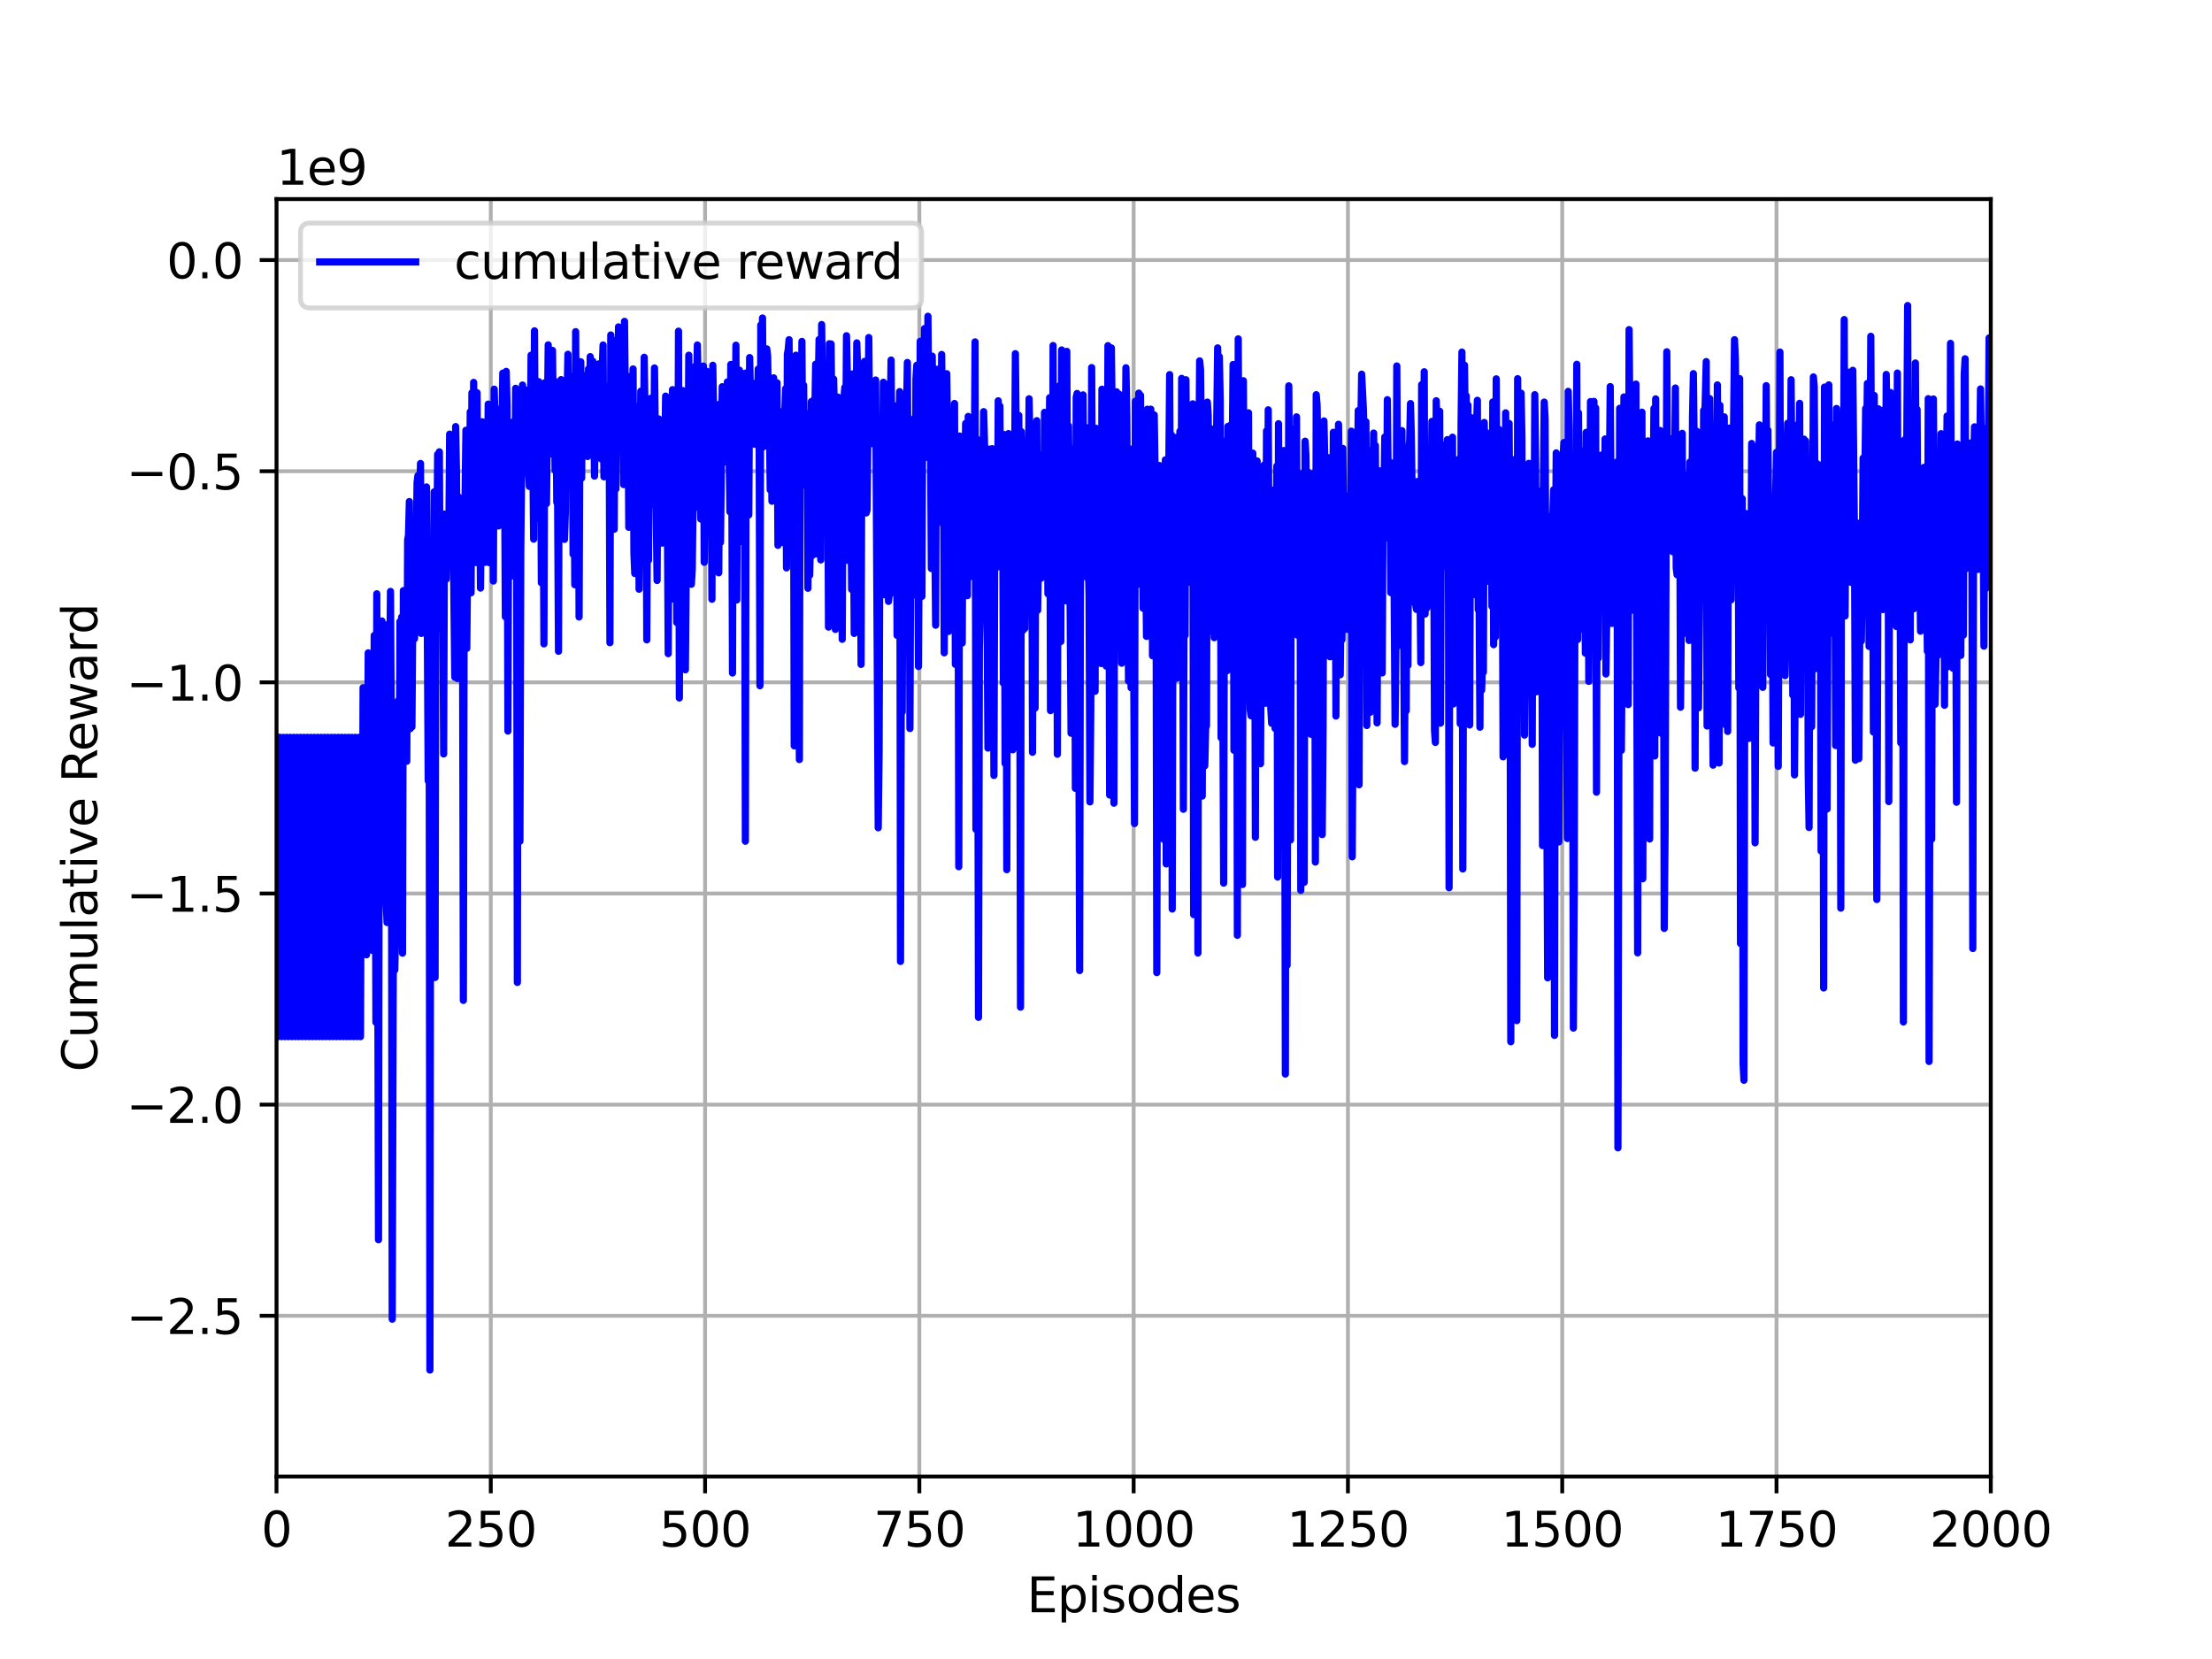 <?xml version="1.0" encoding="utf-8" standalone="no"?>
<!DOCTYPE svg PUBLIC "-//W3C//DTD SVG 1.1//EN"
  "http://www.w3.org/Graphics/SVG/1.1/DTD/svg11.dtd">
<svg height="345.6pt" version="1.1" viewBox="0 0 460.8 345.6" width="460.8pt" xmlns="http://www.w3.org/2000/svg" xmlns:xlink="http://www.w3.org/1999/xlink">
 <defs>
  <style type="text/css">*{stroke-linecap:butt;stroke-linejoin:round;}</style>
 </defs>
 <g id="figure_1">
  <g id="patch_1">
   <path d="M 0 345.6 
L 460.8 345.6 
L 460.8 0 
L 0 0 
z
" style="fill:#ffffff;"/>
  </g>
  <g id="axes_1">
   <g id="patch_2">
    <path d="M 57.6 307.584 
L 414.72 307.584 
L 414.72 41.472 
L 57.6 41.472 
z
" style="fill:#ffffff;"/>
   </g>
   <g id="matplotlib.axis_1">
    <g id="xtick_1">
     <g id="line2d_1">
      <path clip-path="url(#pb41cf0268f)" d="M 57.6 307.584 
L 57.6 41.472 
" style="fill:none;stroke:#b0b0b0;stroke-linecap:square;stroke-width:0.8;"/>
     </g>
     <g id="line2d_2">
      <defs>
       <path d="M 0 0 
L 0 3.5 
" id="m4b831cff1b" style="stroke:#000000;stroke-width:0.8;"/>
      </defs>
      <g>
       <use style="stroke:#000000;stroke-width:0.8;" x="57.6" xlink:href="#m4b831cff1b" y="307.584"/>
      </g>
     </g>
     <g id="text_1">
      <!-- 0 -->
      <g transform="translate(54.419 322.182)scale(0.1 -0.1)">
       <defs>
        <path d="M 2034 4250 
Q 1547 4250 1301 3770 
Q 1056 3291 1056 2328 
Q 1056 1369 1301 889 
Q 1547 409 2034 409 
Q 2525 409 2770 889 
Q 3016 1369 3016 2328 
Q 3016 3291 2770 3770 
Q 2525 4250 2034 4250 
z
M 2034 4750 
Q 2819 4750 3233 4129 
Q 3647 3509 3647 2328 
Q 3647 1150 3233 529 
Q 2819 -91 2034 -91 
Q 1250 -91 836 529 
Q 422 1150 422 2328 
Q 422 3509 836 4129 
Q 1250 4750 2034 4750 
z
" id="DejaVuSans-30" transform="scale(0.016)"/>
       </defs>
       <use xlink:href="#DejaVuSans-30"/>
      </g>
     </g>
    </g>
    <g id="xtick_2">
     <g id="line2d_3">
      <path clip-path="url(#pb41cf0268f)" d="M 102.24 307.584 
L 102.24 41.472 
" style="fill:none;stroke:#b0b0b0;stroke-linecap:square;stroke-width:0.8;"/>
     </g>
     <g id="line2d_4">
      <g>
       <use style="stroke:#000000;stroke-width:0.8;" x="102.24" xlink:href="#m4b831cff1b" y="307.584"/>
      </g>
     </g>
     <g id="text_2">
      <!-- 250 -->
      <g transform="translate(92.696 322.182)scale(0.1 -0.1)">
       <defs>
        <path d="M 1228 531 
L 3431 531 
L 3431 0 
L 469 0 
L 469 531 
Q 828 903 1448 1529 
Q 2069 2156 2228 2338 
Q 2531 2678 2651 2914 
Q 2772 3150 2772 3378 
Q 2772 3750 2511 3984 
Q 2250 4219 1831 4219 
Q 1534 4219 1204 4116 
Q 875 4013 500 3803 
L 500 4441 
Q 881 4594 1212 4672 
Q 1544 4750 1819 4750 
Q 2544 4750 2975 4387 
Q 3406 4025 3406 3419 
Q 3406 3131 3298 2873 
Q 3191 2616 2906 2266 
Q 2828 2175 2409 1742 
Q 1991 1309 1228 531 
z
" id="DejaVuSans-32" transform="scale(0.016)"/>
        <path d="M 691 4666 
L 3169 4666 
L 3169 4134 
L 1269 4134 
L 1269 2991 
Q 1406 3038 1543 3061 
Q 1681 3084 1819 3084 
Q 2600 3084 3056 2656 
Q 3513 2228 3513 1497 
Q 3513 744 3044 326 
Q 2575 -91 1722 -91 
Q 1428 -91 1123 -41 
Q 819 9 494 109 
L 494 744 
Q 775 591 1075 516 
Q 1375 441 1709 441 
Q 2250 441 2565 725 
Q 2881 1009 2881 1497 
Q 2881 1984 2565 2268 
Q 2250 2553 1709 2553 
Q 1456 2553 1204 2497 
Q 953 2441 691 2322 
L 691 4666 
z
" id="DejaVuSans-35" transform="scale(0.016)"/>
       </defs>
       <use xlink:href="#DejaVuSans-32"/>
       <use x="63.623" xlink:href="#DejaVuSans-35"/>
       <use x="127.246" xlink:href="#DejaVuSans-30"/>
      </g>
     </g>
    </g>
    <g id="xtick_3">
     <g id="line2d_5">
      <path clip-path="url(#pb41cf0268f)" d="M 146.88 307.584 
L 146.88 41.472 
" style="fill:none;stroke:#b0b0b0;stroke-linecap:square;stroke-width:0.8;"/>
     </g>
     <g id="line2d_6">
      <g>
       <use style="stroke:#000000;stroke-width:0.8;" x="146.88" xlink:href="#m4b831cff1b" y="307.584"/>
      </g>
     </g>
     <g id="text_3">
      <!-- 500 -->
      <g transform="translate(137.336 322.182)scale(0.1 -0.1)">
       <use xlink:href="#DejaVuSans-35"/>
       <use x="63.623" xlink:href="#DejaVuSans-30"/>
       <use x="127.246" xlink:href="#DejaVuSans-30"/>
      </g>
     </g>
    </g>
    <g id="xtick_4">
     <g id="line2d_7">
      <path clip-path="url(#pb41cf0268f)" d="M 191.52 307.584 
L 191.52 41.472 
" style="fill:none;stroke:#b0b0b0;stroke-linecap:square;stroke-width:0.8;"/>
     </g>
     <g id="line2d_8">
      <g>
       <use style="stroke:#000000;stroke-width:0.8;" x="191.52" xlink:href="#m4b831cff1b" y="307.584"/>
      </g>
     </g>
     <g id="text_4">
      <!-- 750 -->
      <g transform="translate(181.976 322.182)scale(0.1 -0.1)">
       <defs>
        <path d="M 525 4666 
L 3525 4666 
L 3525 4397 
L 1831 0 
L 1172 0 
L 2766 4134 
L 525 4134 
L 525 4666 
z
" id="DejaVuSans-37" transform="scale(0.016)"/>
       </defs>
       <use xlink:href="#DejaVuSans-37"/>
       <use x="63.623" xlink:href="#DejaVuSans-35"/>
       <use x="127.246" xlink:href="#DejaVuSans-30"/>
      </g>
     </g>
    </g>
    <g id="xtick_5">
     <g id="line2d_9">
      <path clip-path="url(#pb41cf0268f)" d="M 236.16 307.584 
L 236.16 41.472 
" style="fill:none;stroke:#b0b0b0;stroke-linecap:square;stroke-width:0.8;"/>
     </g>
     <g id="line2d_10">
      <g>
       <use style="stroke:#000000;stroke-width:0.8;" x="236.16" xlink:href="#m4b831cff1b" y="307.584"/>
      </g>
     </g>
     <g id="text_5">
      <!-- 1000 -->
      <g transform="translate(223.435 322.182)scale(0.1 -0.1)">
       <defs>
        <path d="M 794 531 
L 1825 531 
L 1825 4091 
L 703 3866 
L 703 4441 
L 1819 4666 
L 2450 4666 
L 2450 531 
L 3481 531 
L 3481 0 
L 794 0 
L 794 531 
z
" id="DejaVuSans-31" transform="scale(0.016)"/>
       </defs>
       <use xlink:href="#DejaVuSans-31"/>
       <use x="63.623" xlink:href="#DejaVuSans-30"/>
       <use x="127.246" xlink:href="#DejaVuSans-30"/>
       <use x="190.869" xlink:href="#DejaVuSans-30"/>
      </g>
     </g>
    </g>
    <g id="xtick_6">
     <g id="line2d_11">
      <path clip-path="url(#pb41cf0268f)" d="M 280.8 307.584 
L 280.8 41.472 
" style="fill:none;stroke:#b0b0b0;stroke-linecap:square;stroke-width:0.8;"/>
     </g>
     <g id="line2d_12">
      <g>
       <use style="stroke:#000000;stroke-width:0.8;" x="280.8" xlink:href="#m4b831cff1b" y="307.584"/>
      </g>
     </g>
     <g id="text_6">
      <!-- 1250 -->
      <g transform="translate(268.075 322.182)scale(0.1 -0.1)">
       <use xlink:href="#DejaVuSans-31"/>
       <use x="63.623" xlink:href="#DejaVuSans-32"/>
       <use x="127.246" xlink:href="#DejaVuSans-35"/>
       <use x="190.869" xlink:href="#DejaVuSans-30"/>
      </g>
     </g>
    </g>
    <g id="xtick_7">
     <g id="line2d_13">
      <path clip-path="url(#pb41cf0268f)" d="M 325.44 307.584 
L 325.44 41.472 
" style="fill:none;stroke:#b0b0b0;stroke-linecap:square;stroke-width:0.8;"/>
     </g>
     <g id="line2d_14">
      <g>
       <use style="stroke:#000000;stroke-width:0.8;" x="325.44" xlink:href="#m4b831cff1b" y="307.584"/>
      </g>
     </g>
     <g id="text_7">
      <!-- 1500 -->
      <g transform="translate(312.715 322.182)scale(0.1 -0.1)">
       <use xlink:href="#DejaVuSans-31"/>
       <use x="63.623" xlink:href="#DejaVuSans-35"/>
       <use x="127.246" xlink:href="#DejaVuSans-30"/>
       <use x="190.869" xlink:href="#DejaVuSans-30"/>
      </g>
     </g>
    </g>
    <g id="xtick_8">
     <g id="line2d_15">
      <path clip-path="url(#pb41cf0268f)" d="M 370.08 307.584 
L 370.08 41.472 
" style="fill:none;stroke:#b0b0b0;stroke-linecap:square;stroke-width:0.8;"/>
     </g>
     <g id="line2d_16">
      <g>
       <use style="stroke:#000000;stroke-width:0.8;" x="370.08" xlink:href="#m4b831cff1b" y="307.584"/>
      </g>
     </g>
     <g id="text_8">
      <!-- 1750 -->
      <g transform="translate(357.355 322.182)scale(0.1 -0.1)">
       <use xlink:href="#DejaVuSans-31"/>
       <use x="63.623" xlink:href="#DejaVuSans-37"/>
       <use x="127.246" xlink:href="#DejaVuSans-35"/>
       <use x="190.869" xlink:href="#DejaVuSans-30"/>
      </g>
     </g>
    </g>
    <g id="xtick_9">
     <g id="line2d_17">
      <path clip-path="url(#pb41cf0268f)" d="M 414.72 307.584 
L 414.72 41.472 
" style="fill:none;stroke:#b0b0b0;stroke-linecap:square;stroke-width:0.8;"/>
     </g>
     <g id="line2d_18">
      <g>
       <use style="stroke:#000000;stroke-width:0.8;" x="414.72" xlink:href="#m4b831cff1b" y="307.584"/>
      </g>
     </g>
     <g id="text_9">
      <!-- 2000 -->
      <g transform="translate(401.995 322.182)scale(0.1 -0.1)">
       <use xlink:href="#DejaVuSans-32"/>
       <use x="63.623" xlink:href="#DejaVuSans-30"/>
       <use x="127.246" xlink:href="#DejaVuSans-30"/>
       <use x="190.869" xlink:href="#DejaVuSans-30"/>
      </g>
     </g>
    </g>
    <g id="text_10">
     <!-- Episodes -->
     <g transform="translate(213.918 335.861)scale(0.1 -0.1)">
      <defs>
       <path d="M 628 4666 
L 3578 4666 
L 3578 4134 
L 1259 4134 
L 1259 2753 
L 3481 2753 
L 3481 2222 
L 1259 2222 
L 1259 531 
L 3634 531 
L 3634 0 
L 628 0 
L 628 4666 
z
" id="DejaVuSans-45" transform="scale(0.016)"/>
       <path d="M 1159 525 
L 1159 -1331 
L 581 -1331 
L 581 3500 
L 1159 3500 
L 1159 2969 
Q 1341 3281 1617 3432 
Q 1894 3584 2278 3584 
Q 2916 3584 3314 3078 
Q 3713 2572 3713 1747 
Q 3713 922 3314 415 
Q 2916 -91 2278 -91 
Q 1894 -91 1617 61 
Q 1341 213 1159 525 
z
M 3116 1747 
Q 3116 2381 2855 2742 
Q 2594 3103 2138 3103 
Q 1681 3103 1420 2742 
Q 1159 2381 1159 1747 
Q 1159 1113 1420 752 
Q 1681 391 2138 391 
Q 2594 391 2855 752 
Q 3116 1113 3116 1747 
z
" id="DejaVuSans-70" transform="scale(0.016)"/>
       <path d="M 603 3500 
L 1178 3500 
L 1178 0 
L 603 0 
L 603 3500 
z
M 603 4863 
L 1178 4863 
L 1178 4134 
L 603 4134 
L 603 4863 
z
" id="DejaVuSans-69" transform="scale(0.016)"/>
       <path d="M 2834 3397 
L 2834 2853 
Q 2591 2978 2328 3040 
Q 2066 3103 1784 3103 
Q 1356 3103 1142 2972 
Q 928 2841 928 2578 
Q 928 2378 1081 2264 
Q 1234 2150 1697 2047 
L 1894 2003 
Q 2506 1872 2764 1633 
Q 3022 1394 3022 966 
Q 3022 478 2636 193 
Q 2250 -91 1575 -91 
Q 1294 -91 989 -36 
Q 684 19 347 128 
L 347 722 
Q 666 556 975 473 
Q 1284 391 1588 391 
Q 1994 391 2212 530 
Q 2431 669 2431 922 
Q 2431 1156 2273 1281 
Q 2116 1406 1581 1522 
L 1381 1569 
Q 847 1681 609 1914 
Q 372 2147 372 2553 
Q 372 3047 722 3315 
Q 1072 3584 1716 3584 
Q 2034 3584 2315 3537 
Q 2597 3491 2834 3397 
z
" id="DejaVuSans-73" transform="scale(0.016)"/>
       <path d="M 1959 3097 
Q 1497 3097 1228 2736 
Q 959 2375 959 1747 
Q 959 1119 1226 758 
Q 1494 397 1959 397 
Q 2419 397 2687 759 
Q 2956 1122 2956 1747 
Q 2956 2369 2687 2733 
Q 2419 3097 1959 3097 
z
M 1959 3584 
Q 2709 3584 3137 3096 
Q 3566 2609 3566 1747 
Q 3566 888 3137 398 
Q 2709 -91 1959 -91 
Q 1206 -91 779 398 
Q 353 888 353 1747 
Q 353 2609 779 3096 
Q 1206 3584 1959 3584 
z
" id="DejaVuSans-6f" transform="scale(0.016)"/>
       <path d="M 2906 2969 
L 2906 4863 
L 3481 4863 
L 3481 0 
L 2906 0 
L 2906 525 
Q 2725 213 2448 61 
Q 2172 -91 1784 -91 
Q 1150 -91 751 415 
Q 353 922 353 1747 
Q 353 2572 751 3078 
Q 1150 3584 1784 3584 
Q 2172 3584 2448 3432 
Q 2725 3281 2906 2969 
z
M 947 1747 
Q 947 1113 1208 752 
Q 1469 391 1925 391 
Q 2381 391 2643 752 
Q 2906 1113 2906 1747 
Q 2906 2381 2643 2742 
Q 2381 3103 1925 3103 
Q 1469 3103 1208 2742 
Q 947 2381 947 1747 
z
" id="DejaVuSans-64" transform="scale(0.016)"/>
       <path d="M 3597 1894 
L 3597 1613 
L 953 1613 
Q 991 1019 1311 708 
Q 1631 397 2203 397 
Q 2534 397 2845 478 
Q 3156 559 3463 722 
L 3463 178 
Q 3153 47 2828 -22 
Q 2503 -91 2169 -91 
Q 1331 -91 842 396 
Q 353 884 353 1716 
Q 353 2575 817 3079 
Q 1281 3584 2069 3584 
Q 2775 3584 3186 3129 
Q 3597 2675 3597 1894 
z
M 3022 2063 
Q 3016 2534 2758 2815 
Q 2500 3097 2075 3097 
Q 1594 3097 1305 2825 
Q 1016 2553 972 2059 
L 3022 2063 
z
" id="DejaVuSans-65" transform="scale(0.016)"/>
      </defs>
      <use xlink:href="#DejaVuSans-45"/>
      <use x="63.184" xlink:href="#DejaVuSans-70"/>
      <use x="126.66" xlink:href="#DejaVuSans-69"/>
      <use x="154.443" xlink:href="#DejaVuSans-73"/>
      <use x="206.543" xlink:href="#DejaVuSans-6f"/>
      <use x="267.725" xlink:href="#DejaVuSans-64"/>
      <use x="331.201" xlink:href="#DejaVuSans-65"/>
      <use x="392.725" xlink:href="#DejaVuSans-73"/>
     </g>
    </g>
   </g>
   <g id="matplotlib.axis_2">
    <g id="ytick_1">
     <g id="line2d_19">
      <path clip-path="url(#pb41cf0268f)" d="M 57.6 274.097 
L 414.72 274.097 
" style="fill:none;stroke:#b0b0b0;stroke-linecap:square;stroke-width:0.8;"/>
     </g>
     <g id="line2d_20">
      <defs>
       <path d="M 0 0 
L -3.5 0 
" id="m51cee169e2" style="stroke:#000000;stroke-width:0.8;"/>
      </defs>
      <g>
       <use style="stroke:#000000;stroke-width:0.8;" x="57.6" xlink:href="#m51cee169e2" y="274.097"/>
      </g>
     </g>
     <g id="text_11">
      <!-- −2.5 -->
      <g transform="translate(26.317 277.896)scale(0.1 -0.1)">
       <defs>
        <path d="M 678 2272 
L 4684 2272 
L 4684 1741 
L 678 1741 
L 678 2272 
z
" id="DejaVuSans-2212" transform="scale(0.016)"/>
        <path d="M 684 794 
L 1344 794 
L 1344 0 
L 684 0 
L 684 794 
z
" id="DejaVuSans-2e" transform="scale(0.016)"/>
       </defs>
       <use xlink:href="#DejaVuSans-2212"/>
       <use x="83.789" xlink:href="#DejaVuSans-32"/>
       <use x="147.412" xlink:href="#DejaVuSans-2e"/>
       <use x="179.199" xlink:href="#DejaVuSans-35"/>
      </g>
     </g>
    </g>
    <g id="ytick_2">
     <g id="line2d_21">
      <path clip-path="url(#pb41cf0268f)" d="M 57.6 230.113 
L 414.72 230.113 
" style="fill:none;stroke:#b0b0b0;stroke-linecap:square;stroke-width:0.8;"/>
     </g>
     <g id="line2d_22">
      <g>
       <use style="stroke:#000000;stroke-width:0.8;" x="57.6" xlink:href="#m51cee169e2" y="230.113"/>
      </g>
     </g>
     <g id="text_12">
      <!-- −2.0 -->
      <g transform="translate(26.317 233.912)scale(0.1 -0.1)">
       <use xlink:href="#DejaVuSans-2212"/>
       <use x="83.789" xlink:href="#DejaVuSans-32"/>
       <use x="147.412" xlink:href="#DejaVuSans-2e"/>
       <use x="179.199" xlink:href="#DejaVuSans-30"/>
      </g>
     </g>
    </g>
    <g id="ytick_3">
     <g id="line2d_23">
      <path clip-path="url(#pb41cf0268f)" d="M 57.6 186.129 
L 414.72 186.129 
" style="fill:none;stroke:#b0b0b0;stroke-linecap:square;stroke-width:0.8;"/>
     </g>
     <g id="line2d_24">
      <g>
       <use style="stroke:#000000;stroke-width:0.8;" x="57.6" xlink:href="#m51cee169e2" y="186.129"/>
      </g>
     </g>
     <g id="text_13">
      <!-- −1.5 -->
      <g transform="translate(26.317 189.928)scale(0.1 -0.1)">
       <use xlink:href="#DejaVuSans-2212"/>
       <use x="83.789" xlink:href="#DejaVuSans-31"/>
       <use x="147.412" xlink:href="#DejaVuSans-2e"/>
       <use x="179.199" xlink:href="#DejaVuSans-35"/>
      </g>
     </g>
    </g>
    <g id="ytick_4">
     <g id="line2d_25">
      <path clip-path="url(#pb41cf0268f)" d="M 57.6 142.144 
L 414.72 142.144 
" style="fill:none;stroke:#b0b0b0;stroke-linecap:square;stroke-width:0.8;"/>
     </g>
     <g id="line2d_26">
      <g>
       <use style="stroke:#000000;stroke-width:0.8;" x="57.6" xlink:href="#m51cee169e2" y="142.144"/>
      </g>
     </g>
     <g id="text_14">
      <!-- −1.0 -->
      <g transform="translate(26.317 145.944)scale(0.1 -0.1)">
       <use xlink:href="#DejaVuSans-2212"/>
       <use x="83.789" xlink:href="#DejaVuSans-31"/>
       <use x="147.412" xlink:href="#DejaVuSans-2e"/>
       <use x="179.199" xlink:href="#DejaVuSans-30"/>
      </g>
     </g>
    </g>
    <g id="ytick_5">
     <g id="line2d_27">
      <path clip-path="url(#pb41cf0268f)" d="M 57.6 98.16 
L 414.72 98.16 
" style="fill:none;stroke:#b0b0b0;stroke-linecap:square;stroke-width:0.8;"/>
     </g>
     <g id="line2d_28">
      <g>
       <use style="stroke:#000000;stroke-width:0.8;" x="57.6" xlink:href="#m51cee169e2" y="98.16"/>
      </g>
     </g>
     <g id="text_15">
      <!-- −0.5 -->
      <g transform="translate(26.317 101.959)scale(0.1 -0.1)">
       <use xlink:href="#DejaVuSans-2212"/>
       <use x="83.789" xlink:href="#DejaVuSans-30"/>
       <use x="147.412" xlink:href="#DejaVuSans-2e"/>
       <use x="179.199" xlink:href="#DejaVuSans-35"/>
      </g>
     </g>
    </g>
    <g id="ytick_6">
     <g id="line2d_29">
      <path clip-path="url(#pb41cf0268f)" d="M 57.6 54.176 
L 414.72 54.176 
" style="fill:none;stroke:#b0b0b0;stroke-linecap:square;stroke-width:0.8;"/>
     </g>
     <g id="line2d_30">
      <g>
       <use style="stroke:#000000;stroke-width:0.8;" x="57.6" xlink:href="#m51cee169e2" y="54.176"/>
      </g>
     </g>
     <g id="text_16">
      <!-- 0.0 -->
      <g transform="translate(34.697 57.975)scale(0.1 -0.1)">
       <use xlink:href="#DejaVuSans-30"/>
       <use x="63.623" xlink:href="#DejaVuSans-2e"/>
       <use x="95.41" xlink:href="#DejaVuSans-30"/>
      </g>
     </g>
    </g>
    <g id="text_17">
     <!-- Cumulative Reward -->
     <g transform="translate(20.238 223.276)rotate(-90)scale(0.1 -0.1)">
      <defs>
       <path d="M 4122 4306 
L 4122 3641 
Q 3803 3938 3442 4084 
Q 3081 4231 2675 4231 
Q 1875 4231 1450 3742 
Q 1025 3253 1025 2328 
Q 1025 1406 1450 917 
Q 1875 428 2675 428 
Q 3081 428 3442 575 
Q 3803 722 4122 1019 
L 4122 359 
Q 3791 134 3420 21 
Q 3050 -91 2638 -91 
Q 1578 -91 968 557 
Q 359 1206 359 2328 
Q 359 3453 968 4101 
Q 1578 4750 2638 4750 
Q 3056 4750 3426 4639 
Q 3797 4528 4122 4306 
z
" id="DejaVuSans-43" transform="scale(0.016)"/>
       <path d="M 544 1381 
L 544 3500 
L 1119 3500 
L 1119 1403 
Q 1119 906 1312 657 
Q 1506 409 1894 409 
Q 2359 409 2629 706 
Q 2900 1003 2900 1516 
L 2900 3500 
L 3475 3500 
L 3475 0 
L 2900 0 
L 2900 538 
Q 2691 219 2414 64 
Q 2138 -91 1772 -91 
Q 1169 -91 856 284 
Q 544 659 544 1381 
z
M 1991 3584 
L 1991 3584 
z
" id="DejaVuSans-75" transform="scale(0.016)"/>
       <path d="M 3328 2828 
Q 3544 3216 3844 3400 
Q 4144 3584 4550 3584 
Q 5097 3584 5394 3201 
Q 5691 2819 5691 2113 
L 5691 0 
L 5113 0 
L 5113 2094 
Q 5113 2597 4934 2840 
Q 4756 3084 4391 3084 
Q 3944 3084 3684 2787 
Q 3425 2491 3425 1978 
L 3425 0 
L 2847 0 
L 2847 2094 
Q 2847 2600 2669 2842 
Q 2491 3084 2119 3084 
Q 1678 3084 1418 2786 
Q 1159 2488 1159 1978 
L 1159 0 
L 581 0 
L 581 3500 
L 1159 3500 
L 1159 2956 
Q 1356 3278 1631 3431 
Q 1906 3584 2284 3584 
Q 2666 3584 2933 3390 
Q 3200 3197 3328 2828 
z
" id="DejaVuSans-6d" transform="scale(0.016)"/>
       <path d="M 603 4863 
L 1178 4863 
L 1178 0 
L 603 0 
L 603 4863 
z
" id="DejaVuSans-6c" transform="scale(0.016)"/>
       <path d="M 2194 1759 
Q 1497 1759 1228 1600 
Q 959 1441 959 1056 
Q 959 750 1161 570 
Q 1363 391 1709 391 
Q 2188 391 2477 730 
Q 2766 1069 2766 1631 
L 2766 1759 
L 2194 1759 
z
M 3341 1997 
L 3341 0 
L 2766 0 
L 2766 531 
Q 2569 213 2275 61 
Q 1981 -91 1556 -91 
Q 1019 -91 701 211 
Q 384 513 384 1019 
Q 384 1609 779 1909 
Q 1175 2209 1959 2209 
L 2766 2209 
L 2766 2266 
Q 2766 2663 2505 2880 
Q 2244 3097 1772 3097 
Q 1472 3097 1187 3025 
Q 903 2953 641 2809 
L 641 3341 
Q 956 3463 1253 3523 
Q 1550 3584 1831 3584 
Q 2591 3584 2966 3190 
Q 3341 2797 3341 1997 
z
" id="DejaVuSans-61" transform="scale(0.016)"/>
       <path d="M 1172 4494 
L 1172 3500 
L 2356 3500 
L 2356 3053 
L 1172 3053 
L 1172 1153 
Q 1172 725 1289 603 
Q 1406 481 1766 481 
L 2356 481 
L 2356 0 
L 1766 0 
Q 1100 0 847 248 
Q 594 497 594 1153 
L 594 3053 
L 172 3053 
L 172 3500 
L 594 3500 
L 594 4494 
L 1172 4494 
z
" id="DejaVuSans-74" transform="scale(0.016)"/>
       <path d="M 191 3500 
L 800 3500 
L 1894 563 
L 2988 3500 
L 3597 3500 
L 2284 0 
L 1503 0 
L 191 3500 
z
" id="DejaVuSans-76" transform="scale(0.016)"/>
       <path id="DejaVuSans-20" transform="scale(0.016)"/>
       <path d="M 2841 2188 
Q 3044 2119 3236 1894 
Q 3428 1669 3622 1275 
L 4263 0 
L 3584 0 
L 2988 1197 
Q 2756 1666 2539 1819 
Q 2322 1972 1947 1972 
L 1259 1972 
L 1259 0 
L 628 0 
L 628 4666 
L 2053 4666 
Q 2853 4666 3247 4331 
Q 3641 3997 3641 3322 
Q 3641 2881 3436 2590 
Q 3231 2300 2841 2188 
z
M 1259 4147 
L 1259 2491 
L 2053 2491 
Q 2509 2491 2742 2702 
Q 2975 2913 2975 3322 
Q 2975 3731 2742 3939 
Q 2509 4147 2053 4147 
L 1259 4147 
z
" id="DejaVuSans-52" transform="scale(0.016)"/>
       <path d="M 269 3500 
L 844 3500 
L 1563 769 
L 2278 3500 
L 2956 3500 
L 3675 769 
L 4391 3500 
L 4966 3500 
L 4050 0 
L 3372 0 
L 2619 2869 
L 1863 0 
L 1184 0 
L 269 3500 
z
" id="DejaVuSans-77" transform="scale(0.016)"/>
       <path d="M 2631 2963 
Q 2534 3019 2420 3045 
Q 2306 3072 2169 3072 
Q 1681 3072 1420 2755 
Q 1159 2438 1159 1844 
L 1159 0 
L 581 0 
L 581 3500 
L 1159 3500 
L 1159 2956 
Q 1341 3275 1631 3429 
Q 1922 3584 2338 3584 
Q 2397 3584 2469 3576 
Q 2541 3569 2628 3553 
L 2631 2963 
z
" id="DejaVuSans-72" transform="scale(0.016)"/>
      </defs>
      <use xlink:href="#DejaVuSans-43"/>
      <use x="69.824" xlink:href="#DejaVuSans-75"/>
      <use x="133.203" xlink:href="#DejaVuSans-6d"/>
      <use x="230.615" xlink:href="#DejaVuSans-75"/>
      <use x="293.994" xlink:href="#DejaVuSans-6c"/>
      <use x="321.777" xlink:href="#DejaVuSans-61"/>
      <use x="383.057" xlink:href="#DejaVuSans-74"/>
      <use x="422.266" xlink:href="#DejaVuSans-69"/>
      <use x="450.049" xlink:href="#DejaVuSans-76"/>
      <use x="509.229" xlink:href="#DejaVuSans-65"/>
      <use x="570.752" xlink:href="#DejaVuSans-20"/>
      <use x="602.539" xlink:href="#DejaVuSans-52"/>
      <use x="667.521" xlink:href="#DejaVuSans-65"/>
      <use x="729.045" xlink:href="#DejaVuSans-77"/>
      <use x="810.832" xlink:href="#DejaVuSans-61"/>
      <use x="872.111" xlink:href="#DejaVuSans-72"/>
      <use x="911.475" xlink:href="#DejaVuSans-64"/>
     </g>
    </g>
    <g id="text_18">
     <!-- 1e9 -->
     <g transform="translate(57.6 38.472)scale(0.1 -0.1)">
      <defs>
       <path d="M 703 97 
L 703 672 
Q 941 559 1184 500 
Q 1428 441 1663 441 
Q 2288 441 2617 861 
Q 2947 1281 2994 2138 
Q 2813 1869 2534 1725 
Q 2256 1581 1919 1581 
Q 1219 1581 811 2004 
Q 403 2428 403 3163 
Q 403 3881 828 4315 
Q 1253 4750 1959 4750 
Q 2769 4750 3195 4129 
Q 3622 3509 3622 2328 
Q 3622 1225 3098 567 
Q 2575 -91 1691 -91 
Q 1453 -91 1209 -44 
Q 966 3 703 97 
z
M 1959 2075 
Q 2384 2075 2632 2365 
Q 2881 2656 2881 3163 
Q 2881 3666 2632 3958 
Q 2384 4250 1959 4250 
Q 1534 4250 1286 3958 
Q 1038 3666 1038 3163 
Q 1038 2656 1286 2365 
Q 1534 2075 1959 2075 
z
" id="DejaVuSans-39" transform="scale(0.016)"/>
      </defs>
      <use xlink:href="#DejaVuSans-31"/>
      <use x="63.623" xlink:href="#DejaVuSans-65"/>
      <use x="125.146" xlink:href="#DejaVuSans-39"/>
     </g>
    </g>
   </g>
   <g id="line2d_31">
    <path clip-path="url(#pb41cf0268f)" d="M 57.6 153.603 
L 57.779 171.693 
L 57.957 215.948 
L 58.136 164.664 
L 58.314 153.603 
L 58.493 171.693 
L 58.671 215.948 
L 58.85 164.664 
L 59.028 153.603 
L 59.207 171.693 
L 59.386 215.948 
L 59.564 164.664 
L 59.743 153.603 
L 59.921 171.693 
L 60.1 215.948 
L 60.278 164.664 
L 60.457 153.603 
L 60.636 171.693 
L 60.814 215.948 
L 60.993 164.664 
L 61.171 153.603 
L 61.35 171.693 
L 61.528 215.948 
L 61.707 164.664 
L 61.885 153.603 
L 62.064 171.693 
L 62.243 215.948 
L 62.421 164.664 
L 62.6 153.603 
L 62.778 171.693 
L 62.957 215.948 
L 63.135 164.664 
L 63.314 153.603 
L 63.492 171.693 
L 63.671 215.948 
L 63.85 164.664 
L 64.028 153.603 
L 64.207 171.693 
L 64.385 215.948 
L 64.564 164.664 
L 64.742 153.603 
L 64.921 171.693 
L 65.1 215.948 
L 65.278 164.664 
L 65.457 153.603 
L 65.635 171.693 
L 65.814 215.948 
L 65.992 164.664 
L 66.171 153.603 
L 66.349 171.693 
L 66.528 215.948 
L 66.707 164.664 
L 66.885 153.603 
L 67.064 171.693 
L 67.242 215.948 
L 67.421 164.664 
L 67.599 153.603 
L 67.778 171.693 
L 67.956 215.948 
L 68.135 164.664 
L 68.314 153.603 
L 68.492 171.693 
L 68.671 215.948 
L 68.849 164.664 
L 69.028 153.603 
L 69.206 171.693 
L 69.385 215.948 
L 69.564 164.664 
L 69.742 153.603 
L 69.921 171.693 
L 70.099 215.948 
L 70.278 164.664 
L 70.456 153.603 
L 70.635 171.693 
L 70.813 215.948 
L 70.992 164.664 
L 71.171 153.603 
L 71.349 171.693 
L 71.528 215.948 
L 71.706 164.664 
L 71.885 153.603 
L 72.063 171.693 
L 72.242 215.948 
L 72.42 164.664 
L 72.599 153.603 
L 72.778 171.693 
L 72.956 215.948 
L 73.135 164.664 
L 73.313 153.603 
L 73.492 171.693 
L 73.67 215.948 
L 73.849 164.664 
L 74.028 153.603 
L 74.206 171.693 
L 74.385 215.948 
L 74.563 164.664 
L 74.742 153.603 
L 74.92 171.693 
L 75.099 215.948 
L 75.277 164.664 
L 75.456 192.567 
L 75.635 143.256 
L 75.813 164.153 
L 75.992 164.207 
L 76.17 161.305 
L 76.349 198.901 
L 76.527 176.845 
L 76.706 136.005 
L 77.063 143.449 
L 77.242 180.228 
L 77.42 163.188 
L 77.599 198.008 
L 77.777 186.933 
L 77.956 132.381 
L 78.134 156.907 
L 78.313 212.966 
L 78.492 123.702 
L 78.849 258.265 
L 79.027 142.031 
L 79.384 185.435 
L 79.563 129.365 
L 79.741 155.49 
L 79.92 157.74 
L 80.099 179.691 
L 80.277 160.336 
L 80.456 188.384 
L 80.634 192.181 
L 80.813 130.08 
L 80.991 157.514 
L 81.348 123.206 
L 81.527 153.687 
L 81.706 274.803 
L 82.063 155.031 
L 82.241 202.063 
L 82.42 193.203 
L 82.956 145.952 
L 83.134 176.98 
L 83.313 129.479 
L 83.491 187.916 
L 83.67 128.549 
L 83.848 198.56 
L 84.027 123.036 
L 84.205 129.556 
L 84.741 158.588 
L 84.92 112.463 
L 85.098 111.498 
L 85.277 104.48 
L 85.455 151.796 
L 85.634 120.177 
L 85.812 151.434 
L 85.991 128.186 
L 86.17 127.417 
L 86.348 133.067 
L 86.527 127.871 
L 86.884 100.519 
L 87.062 99.086 
L 87.241 111.813 
L 87.598 96.548 
L 87.777 131.957 
L 87.955 115.396 
L 88.134 127.615 
L 88.312 107.394 
L 88.491 114.074 
L 88.669 126.602 
L 88.848 101.44 
L 89.205 162.658 
L 89.384 124.88 
L 89.562 285.408 
L 89.741 140.61 
L 89.919 157.587 
L 90.098 111.968 
L 90.276 138.048 
L 90.455 102.451 
L 90.634 203.633 
L 90.812 106.446 
L 90.991 116.989 
L 91.169 94.646 
L 91.348 120.487 
L 91.526 94.122 
L 91.705 131.054 
L 91.884 117.697 
L 92.062 124.77 
L 92.241 123.834 
L 92.419 157.064 
L 92.598 107.104 
L 92.776 110.744 
L 92.955 120.658 
L 93.133 107.495 
L 93.312 116.352 
L 93.491 113.209 
L 93.669 90.442 
L 93.848 102.162 
L 94.026 106.348 
L 94.205 116.025 
L 94.383 109.512 
L 94.74 141.069 
L 94.919 88.867 
L 95.098 98.604 
L 95.276 141.352 
L 95.455 103.455 
L 95.633 136.067 
L 95.812 117.741 
L 95.99 118.91 
L 96.169 107.423 
L 96.348 125.506 
L 96.526 208.401 
L 96.705 118.193 
L 97.062 89.626 
L 97.24 135.068 
L 97.419 116.643 
L 97.776 110.855 
L 97.955 85.796 
L 98.133 123.499 
L 98.312 81.836 
L 98.49 105.497 
L 98.669 79.657 
L 99.026 117.2 
L 99.383 81.818 
L 99.562 111.304 
L 99.74 102.967 
L 99.919 102.671 
L 100.097 122.51 
L 100.454 87.858 
L 100.633 100.344 
L 100.812 92.052 
L 100.99 117.16 
L 101.169 106.197 
L 101.347 112.145 
L 101.526 104.677 
L 101.704 84.183 
L 101.883 117.206 
L 102.061 98.675 
L 102.24 109.072 
L 102.419 86.415 
L 102.597 86.356 
L 102.776 121.039 
L 102.954 81.072 
L 103.133 88.319 
L 103.311 104.861 
L 103.49 107.245 
L 103.668 107.297 
L 103.847 109.565 
L 104.026 86.042 
L 104.204 98.716 
L 104.383 85.032 
L 104.561 91.447 
L 104.74 77.726 
L 104.918 79.889 
L 105.097 94.631 
L 105.276 128.494 
L 105.454 77.366 
L 105.633 84.492 
L 105.811 152.299 
L 105.99 94.536 
L 106.168 116.684 
L 106.347 98.887 
L 106.525 111.321 
L 106.704 91.806 
L 106.883 119.972 
L 107.061 87.737 
L 107.24 112.588 
L 107.418 80.887 
L 107.597 95.568 
L 107.775 204.665 
L 107.954 94.874 
L 108.311 175.235 
L 108.49 114.428 
L 108.847 80.208 
L 109.025 83.361 
L 109.204 95.112 
L 109.561 81.253 
L 109.918 98.644 
L 110.097 97.753 
L 110.275 101.329 
L 110.454 94.48 
L 110.632 73.99 
L 110.811 77.857 
L 111.168 112.316 
L 111.347 68.917 
L 111.525 99.471 
L 111.704 95.335 
L 111.882 108.007 
L 112.239 79.514 
L 112.596 86.101 
L 112.775 121.4 
L 112.954 88.232 
L 113.132 96.526 
L 113.311 134.131 
L 113.489 79.743 
L 113.668 85.144 
L 113.846 104.913 
L 114.204 71.84 
L 114.382 91.241 
L 114.561 94.586 
L 114.739 83.076 
L 114.918 90.063 
L 115.096 72.997 
L 115.275 90.316 
L 115.453 79.31 
L 115.632 97.98 
L 115.811 83.048 
L 115.989 104.638 
L 116.168 104.814 
L 116.346 135.676 
L 116.525 79.925 
L 116.703 106.174 
L 116.882 79.085 
L 117.239 80.739 
L 117.418 104.543 
L 117.596 112.36 
L 117.775 106.729 
L 117.953 83.106 
L 118.132 82.977 
L 118.31 73.803 
L 118.489 91.001 
L 118.668 95.705 
L 118.846 83.553 
L 119.025 95.676 
L 119.203 78.412 
L 119.382 115.447 
L 119.56 84.159 
L 119.739 121.812 
L 119.917 69.09 
L 120.096 98.601 
L 120.275 97.164 
L 120.453 75.231 
L 120.632 128.526 
L 120.81 85.932 
L 120.989 75.37 
L 121.167 99.593 
L 121.346 78.107 
L 121.524 86.319 
L 121.703 81.092 
L 121.882 83.642 
L 122.06 88.154 
L 122.239 89.484 
L 122.417 95.098 
L 122.596 76.855 
L 122.774 90.021 
L 122.953 74.293 
L 123.132 83.74 
L 123.31 76.177 
L 123.489 75.242 
L 123.667 82.051 
L 123.846 99.185 
L 124.203 77.578 
L 124.381 87.553 
L 124.56 90.438 
L 124.739 75.806 
L 124.917 82.401 
L 125.096 75.815 
L 125.274 95.623 
L 125.453 76.737 
L 125.631 71.871 
L 125.81 99.33 
L 125.988 81.585 
L 126.167 85.725 
L 126.346 80.562 
L 126.524 95.329 
L 126.703 82.036 
L 126.881 81.228 
L 127.06 133.885 
L 127.238 69.778 
L 127.417 100.63 
L 127.596 72.42 
L 127.774 74.209 
L 127.953 110.249 
L 128.131 70.949 
L 128.31 101.854 
L 128.488 75.715 
L 128.667 91.271 
L 128.845 68.099 
L 129.024 92.945 
L 129.203 78.539 
L 129.381 81.773 
L 129.738 79.004 
L 129.917 100.949 
L 130.095 66.948 
L 130.452 99.836 
L 130.631 96.157 
L 130.81 78.426 
L 130.988 109.851 
L 131.167 86.527 
L 131.345 98.198 
L 131.524 85.764 
L 131.702 83.08 
L 131.881 76.855 
L 132.06 115.324 
L 132.238 119.468 
L 132.774 84.706 
L 132.952 94.282 
L 133.131 122.742 
L 133.488 81.495 
L 133.667 102.914 
L 133.845 86.523 
L 134.024 96.086 
L 134.202 74.426 
L 134.381 87.114 
L 134.559 87.017 
L 134.738 133.293 
L 134.916 97.42 
L 135.095 116.717 
L 135.274 86.824 
L 135.452 103.638 
L 135.631 82.944 
L 135.809 104.797 
L 135.988 105.096 
L 136.166 99.227 
L 136.345 76.653 
L 136.881 120.926 
L 137.059 91.794 
L 137.238 87.273 
L 137.416 90.923 
L 137.952 113.139 
L 138.309 99.267 
L 138.488 94.303 
L 138.666 82.518 
L 139.023 106.573 
L 139.202 136.17 
L 139.38 97.063 
L 139.559 87.621 
L 139.738 92.467 
L 139.916 124.808 
L 140.095 81.173 
L 140.273 104.699 
L 140.452 102.755 
L 140.63 93.591 
L 140.809 97.626 
L 140.988 129.685 
L 141.166 113.777 
L 141.345 68.986 
L 141.523 145.404 
L 141.702 92.045 
L 141.88 104.866 
L 142.237 81.359 
L 142.595 135.911 
L 142.773 139.535 
L 142.952 119.706 
L 143.13 85.528 
L 143.309 103.168 
L 143.487 74 
L 143.666 120.852 
L 143.844 81.55 
L 144.023 121.717 
L 144.202 118.81 
L 144.38 104.523 
L 144.559 105.957 
L 144.737 104.814 
L 144.916 76.207 
L 145.094 82.157 
L 145.273 71.864 
L 145.987 108.121 
L 146.523 76.26 
L 146.701 117.13 
L 146.88 91.682 
L 147.059 89.208 
L 147.237 77.361 
L 147.594 94.363 
L 147.773 103.381 
L 147.951 79.885 
L 148.13 89.237 
L 148.308 124.837 
L 148.487 76.092 
L 149.201 116.528 
L 149.558 86.101 
L 149.737 119.316 
L 149.916 84.173 
L 150.094 112.985 
L 150.451 80.555 
L 150.63 82.556 
L 150.808 96.29 
L 150.987 93.324 
L 151.165 95.486 
L 151.344 90.252 
L 151.523 79.558 
L 151.701 93.661 
L 151.88 93.561 
L 152.058 106.632 
L 152.237 75.925 
L 152.415 90.095 
L 152.594 140.2 
L 152.772 77.044 
L 152.951 120.602 
L 153.308 71.91 
L 153.487 124.983 
L 153.665 86.302 
L 154.022 77.1 
L 154.201 78.385 
L 154.38 112.801 
L 154.558 111.534 
L 154.737 102.288 
L 154.915 77.817 
L 155.094 93 
L 155.272 175.24 
L 155.451 77.694 
L 155.987 107.269 
L 156.165 74.485 
L 156.522 91.261 
L 156.701 82.833 
L 156.879 87.104 
L 157.058 86.466 
L 157.236 92.557 
L 157.415 79.797 
L 157.594 89.977 
L 157.772 85.281 
L 157.951 76.883 
L 158.129 87.615 
L 158.308 142.857 
L 158.486 67.71 
L 158.665 79.903 
L 158.844 66.244 
L 159.022 93.069 
L 159.201 89.067 
L 159.379 73.38 
L 159.558 81.983 
L 159.736 72.678 
L 159.915 74.25 
L 160.093 85.723 
L 160.272 87.884 
L 160.451 102.055 
L 160.629 79.302 
L 160.808 104.42 
L 160.986 80.221 
L 161.165 78.705 
L 161.343 84.435 
L 161.522 83.235 
L 161.7 80.513 
L 161.879 79.747 
L 162.058 113.607 
L 162.236 101.076 
L 162.415 104.388 
L 162.772 88.27 
L 162.95 113 
L 163.129 88.144 
L 163.308 85.49 
L 163.486 85.908 
L 163.665 80.972 
L 163.843 118.306 
L 164.022 73.779 
L 164.2 72.828 
L 164.379 70.767 
L 164.557 109.963 
L 164.736 87.794 
L 164.915 82.118 
L 165.093 110.243 
L 165.272 80.547 
L 165.45 155.373 
L 165.629 75.058 
L 165.807 73.989 
L 165.986 97.752 
L 166.164 76.122 
L 166.522 158.224 
L 166.7 75.621 
L 166.879 87.077 
L 167.057 71.123 
L 167.236 99.955 
L 167.414 80.265 
L 167.593 101.034 
L 167.772 91.858 
L 167.95 96.122 
L 168.129 88.444 
L 168.307 122.547 
L 168.486 86.17 
L 168.664 119.833 
L 168.843 112.118 
L 169.021 83.658 
L 169.2 115.726 
L 169.379 89.911 
L 169.557 83.262 
L 169.736 86.874 
L 169.914 75.866 
L 170.093 115.401 
L 170.271 79.633 
L 170.45 80.737 
L 170.628 70.726 
L 170.807 76.208 
L 170.986 116.637 
L 171.164 67.609 
L 171.343 82.843 
L 171.521 83.438 
L 171.7 99.467 
L 171.878 96.767 
L 172.057 91.092 
L 172.236 93.53 
L 172.414 89.686 
L 172.593 130.633 
L 172.771 71.606 
L 172.95 110.864 
L 173.128 71.648 
L 173.307 89.218 
L 173.664 78.972 
L 173.843 87.079 
L 174.021 131.117 
L 174.2 89.394 
L 174.378 129.658 
L 174.557 82.721 
L 174.735 101.395 
L 174.914 101.737 
L 175.092 129.707 
L 175.271 84.599 
L 175.45 133.176 
L 175.628 94.815 
L 175.807 82.948 
L 175.985 80.706 
L 176.164 94.962 
L 176.342 69.936 
L 176.521 78.659 
L 176.7 116.762 
L 176.878 110.553 
L 177.057 82.006 
L 177.414 122.783 
L 177.592 77.901 
L 177.949 131.957 
L 178.128 82.852 
L 178.307 93.079 
L 178.485 71.43 
L 178.664 77.228 
L 178.842 93.556 
L 179.021 122.856 
L 179.199 102.331 
L 179.378 138.406 
L 179.556 84.003 
L 179.735 86.891 
L 179.914 76.895 
L 180.092 75.284 
L 180.271 98.473 
L 180.449 106.851 
L 180.628 106.245 
L 180.985 70.318 
L 181.164 89.796 
L 181.342 85.97 
L 181.521 92.419 
L 181.699 86.982 
L 181.878 90.797 
L 182.056 81.781 
L 182.235 91.298 
L 182.413 79.163 
L 182.949 172.438 
L 183.128 156.685 
L 183.306 105.554 
L 183.485 100.456 
L 183.663 123.449 
L 184.02 79.628 
L 184.378 123.925 
L 184.556 80.059 
L 184.735 107.33 
L 184.913 94.886 
L 185.092 125.279 
L 185.27 123.563 
L 185.449 87.305 
L 185.628 75.001 
L 185.985 123.479 
L 186.163 84.479 
L 186.342 91.549 
L 186.52 92.591 
L 186.699 89.891 
L 186.877 132.362 
L 187.056 89.27 
L 187.235 90.931 
L 187.413 81.578 
L 187.592 200.287 
L 187.77 135.009 
L 187.949 148.306 
L 188.127 104.375 
L 188.306 101.541 
L 188.842 86.478 
L 189.02 75.508 
L 189.199 108.583 
L 189.377 99.923 
L 189.556 151.768 
L 189.734 109.242 
L 189.913 93.705 
L 190.092 124.02 
L 190.449 87.162 
L 190.627 121.342 
L 190.806 78.952 
L 190.984 76.084 
L 191.341 138.837 
L 191.699 71.094 
L 191.877 113.317 
L 192.056 124.23 
L 192.234 80.196 
L 192.413 94.553 
L 192.591 68.442 
L 192.948 91.39 
L 193.127 95.269 
L 193.306 65.884 
L 193.484 85.568 
L 193.663 79.708 
L 193.841 90.549 
L 194.02 118.439 
L 194.198 74.187 
L 194.734 111.209 
L 194.913 130.24 
L 195.091 76.913 
L 195.27 108.997 
L 195.448 89.362 
L 195.627 102.925 
L 195.805 100.887 
L 195.984 104.018 
L 196.163 73.836 
L 196.341 88.76 
L 196.52 85.339 
L 196.698 135.994 
L 196.877 85.954 
L 197.055 112.912 
L 197.234 77.852 
L 197.412 92.32 
L 197.591 131.552 
L 197.77 95.373 
L 197.948 86.006 
L 198.127 110.692 
L 198.305 106.963 
L 198.484 93.733 
L 198.662 93.791 
L 198.841 84.054 
L 199.02 138.398 
L 199.198 105.504 
L 199.377 107.469 
L 199.555 99.933 
L 199.734 180.551 
L 199.912 90.83 
L 200.091 107.381 
L 200.269 110.194 
L 200.448 133.945 
L 200.627 99.393 
L 200.805 91.513 
L 200.984 100.68 
L 201.162 88.212 
L 201.341 122.927 
L 201.519 124.084 
L 201.698 86.748 
L 201.876 111.528 
L 202.055 91.642 
L 202.234 120.108 
L 202.412 94.838 
L 202.591 111.392 
L 202.769 93.12 
L 202.948 101.655 
L 203.126 71.223 
L 203.305 172.769 
L 203.484 91.449 
L 203.662 134.244 
L 203.841 211.934 
L 204.019 135.075 
L 204.198 127.192 
L 204.376 98.382 
L 204.555 107.882 
L 204.733 104.977 
L 204.912 85.753 
L 205.091 92.2 
L 205.269 108.646 
L 205.448 97.004 
L 205.805 155.835 
L 206.162 93.548 
L 206.34 96.417 
L 206.519 110.304 
L 206.698 93.469 
L 207.055 161.537 
L 207.233 110.411 
L 207.412 93.798 
L 207.769 118.116 
L 207.948 83.491 
L 208.126 96.105 
L 208.305 84.612 
L 208.483 116.077 
L 208.84 96.082 
L 209.019 142.317 
L 209.197 90.524 
L 209.376 159.031 
L 209.555 104.974 
L 209.733 181.168 
L 209.912 98.126 
L 210.09 90.322 
L 210.269 139.179 
L 210.447 92.545 
L 210.626 130.931 
L 210.804 116.991 
L 210.983 156.191 
L 211.162 95.208 
L 211.34 102.37 
L 211.519 73.675 
L 211.697 90.259 
L 211.876 154.179 
L 212.054 97.69 
L 212.233 86.533 
L 212.412 120.661 
L 212.59 209.813 
L 212.769 89.929 
L 212.947 98.202 
L 213.126 131.288 
L 213.304 123.738 
L 213.483 130.922 
L 213.661 112.84 
L 214.019 108.571 
L 214.197 104.881 
L 214.376 83.07 
L 214.733 101.059 
L 214.911 90.305 
L 215.09 156.721 
L 215.268 105.872 
L 215.447 102.894 
L 215.626 147.509 
L 215.804 99.777 
L 215.983 87.634 
L 216.161 127.137 
L 216.697 94.77 
L 216.876 120.453 
L 217.054 101.53 
L 217.233 105.451 
L 217.411 118.725 
L 217.59 85.905 
L 217.768 116.142 
L 217.947 88.871 
L 218.125 95.301 
L 218.304 123.704 
L 218.661 82.842 
L 218.84 148.029 
L 219.018 106.943 
L 219.197 144.951 
L 219.375 71.979 
L 219.554 130.423 
L 219.732 106.435 
L 220.09 93.538 
L 220.268 157.126 
L 220.447 95.842 
L 220.625 108.108 
L 220.804 80.266 
L 220.982 133.645 
L 221.161 72.899 
L 221.34 101.74 
L 221.518 89.238 
L 221.697 120.578 
L 221.875 125.013 
L 222.054 125.158 
L 222.232 73.196 
L 222.411 112.614 
L 222.589 88.706 
L 222.768 104.457 
L 223.125 152.746 
L 223.482 95.711 
L 223.661 93.465 
L 223.839 105.236 
L 224.018 164.224 
L 224.196 82.757 
L 224.375 81.965 
L 224.554 89.397 
L 224.911 202.183 
L 225.089 111.066 
L 225.268 119.487 
L 225.446 113.539 
L 225.625 82.262 
L 225.804 106.236 
L 225.982 105.08 
L 226.161 89.025 
L 226.339 89.088 
L 226.518 120.427 
L 226.696 115.641 
L 226.875 124.383 
L 227.053 167.049 
L 227.232 147.499 
L 227.411 76.572 
L 227.589 105.858 
L 227.768 113.127 
L 227.946 107.53 
L 228.125 144.014 
L 228.303 89.217 
L 228.482 92.372 
L 228.839 131.592 
L 229.196 98.21 
L 229.375 138.229 
L 229.553 81.079 
L 229.732 81.446 
L 229.91 91.016 
L 230.089 107.5 
L 230.268 95.386 
L 230.446 138.766 
L 230.625 122.216 
L 230.803 72.002 
L 230.982 96.104 
L 231.16 165.621 
L 231.339 140.936 
L 231.517 72.477 
L 231.875 101.912 
L 232.053 167.314 
L 232.232 96.283 
L 232.589 81.617 
L 232.767 88.682 
L 232.946 90.479 
L 233.124 82.108 
L 233.303 94.798 
L 233.66 138.157 
L 233.839 122.995 
L 234.017 135.425 
L 234.553 76.609 
L 234.732 86.542 
L 235.089 141.862 
L 235.267 133.453 
L 235.446 93.538 
L 235.624 143.274 
L 235.803 111.694 
L 235.981 99.903 
L 236.339 171.558 
L 236.517 83.579 
L 236.696 120.065 
L 236.874 113.306 
L 237.053 121.698 
L 237.231 81.889 
L 237.41 114.021 
L 237.588 82.349 
L 237.767 99.311 
L 237.946 98.269 
L 238.124 126.709 
L 238.303 126.716 
L 238.481 117.822 
L 238.66 115.171 
L 238.838 132.578 
L 239.017 85.247 
L 239.196 122.391 
L 239.374 95.228 
L 239.553 118.952 
L 239.731 85.241 
L 239.91 96.586 
L 240.088 136.603 
L 240.267 96.424 
L 240.445 86.438 
L 240.624 98.334 
L 240.803 102.443 
L 240.981 202.611 
L 241.16 127.848 
L 241.517 96.97 
L 241.695 140.766 
L 241.874 140.023 
L 242.052 142.108 
L 242.231 126.534 
L 242.41 174.862 
L 242.588 114.481 
L 242.767 95.789 
L 242.945 179.974 
L 243.124 96.269 
L 243.302 117.024 
L 243.66 78.037 
L 243.838 112.235 
L 244.017 90.583 
L 244.195 189.365 
L 244.374 108.951 
L 244.552 105.046 
L 244.731 117.032 
L 244.909 91.136 
L 245.088 141.321 
L 245.267 131.18 
L 245.445 136.771 
L 245.624 100.602 
L 245.802 89.833 
L 245.981 123.548 
L 246.159 78.82 
L 246.338 108.572 
L 246.516 168.58 
L 246.695 117.574 
L 246.874 132.36 
L 247.052 79.109 
L 247.231 100.165 
L 247.409 102.171 
L 247.588 115.944 
L 247.766 117.208 
L 247.945 121.302 
L 248.124 112.435 
L 248.302 119.442 
L 248.481 84.12 
L 248.659 190.532 
L 248.838 85.168 
L 249.016 102.765 
L 249.195 90.593 
L 249.373 107.969 
L 249.552 198.531 
L 249.731 97.361 
L 249.909 75.182 
L 250.088 76.96 
L 250.266 91.898 
L 250.445 165.834 
L 250.802 92.001 
L 250.98 159.542 
L 251.159 151.63 
L 251.338 151.198 
L 251.516 83.768 
L 251.695 86.664 
L 251.873 131.512 
L 252.052 99.631 
L 252.23 89.297 
L 252.409 125.419 
L 252.766 102.568 
L 252.945 132.84 
L 253.123 90.739 
L 253.302 101.437 
L 253.659 72.468 
L 253.837 82.67 
L 254.016 74.316 
L 254.195 83.535 
L 254.373 153.666 
L 254.552 103.397 
L 254.909 183.974 
L 255.087 108.441 
L 255.266 113.001 
L 255.444 91.78 
L 255.623 139.72 
L 255.802 88.829 
L 255.98 101.609 
L 256.159 122.916 
L 256.337 88.573 
L 256.516 112.225 
L 256.873 75.931 
L 257.052 156.297 
L 257.23 138.055 
L 257.409 151.881 
L 257.587 87.807 
L 257.766 194.838 
L 257.944 70.592 
L 258.301 139.26 
L 258.48 93.848 
L 258.837 184.259 
L 259.016 79.316 
L 259.373 142.564 
L 259.551 110.322 
L 259.73 115.004 
L 259.908 91.574 
L 260.087 85.997 
L 260.266 140.435 
L 260.444 147.879 
L 260.623 149.111 
L 260.801 106.246 
L 260.98 94.393 
L 261.158 101.528 
L 261.337 101.478 
L 261.516 174.429 
L 261.694 99.432 
L 261.873 96.016 
L 262.051 113.792 
L 262.23 111.021 
L 262.408 102.898 
L 262.587 159.104 
L 262.944 98.746 
L 263.123 133.989 
L 263.301 96.901 
L 263.48 113.93 
L 263.658 146.498 
L 263.837 89.774 
L 264.015 135.457 
L 264.194 85.375 
L 264.372 119.581 
L 264.551 107.592 
L 264.73 147.622 
L 264.908 150.684 
L 265.087 111.71 
L 265.444 102.042 
L 265.622 151.753 
L 265.98 97.103 
L 266.158 182.707 
L 266.337 88.265 
L 266.515 130.749 
L 266.694 95.439 
L 266.872 99.145 
L 267.051 126.784 
L 267.229 96.774 
L 267.408 93.858 
L 267.587 133.093 
L 267.765 223.749 
L 267.944 99.257 
L 268.122 201.101 
L 268.479 80.377 
L 268.658 107.57 
L 268.836 174.984 
L 269.015 92.964 
L 269.194 89.377 
L 269.372 113.012 
L 269.551 109.386 
L 269.729 97.539 
L 269.908 129.632 
L 270.086 86.841 
L 270.265 132.315 
L 270.444 122.057 
L 270.622 99.242 
L 270.801 98.658 
L 270.979 185.48 
L 271.158 109.637 
L 271.336 122.638 
L 271.515 119.179 
L 271.693 183.8 
L 271.872 91.912 
L 272.051 94.879 
L 272.229 108.698 
L 272.408 98.267 
L 272.586 103.842 
L 272.765 134.039 
L 272.943 131.683 
L 273.122 152.972 
L 273.3 99.772 
L 273.479 98.632 
L 273.658 115.083 
L 273.836 99.838 
L 274.015 179.578 
L 274.193 82.22 
L 274.372 84.347 
L 274.55 96.585 
L 274.729 142.995 
L 274.908 94.136 
L 275.265 105.536 
L 275.443 173.856 
L 275.622 151.734 
L 275.8 87.686 
L 275.979 96.162 
L 276.157 113.86 
L 276.336 119.882 
L 276.515 95.284 
L 276.693 128.332 
L 277.05 136.821 
L 277.229 116.847 
L 277.407 136.755 
L 277.764 90.049 
L 277.943 104.044 
L 278.122 101.391 
L 278.3 149.164 
L 278.479 108.893 
L 278.657 109.999 
L 278.836 88.387 
L 279.014 102.732 
L 279.193 140.569 
L 279.372 123.863 
L 279.55 133.277 
L 279.729 93.418 
L 279.907 111.315 
L 280.086 104.439 
L 280.264 111.771 
L 280.443 103.311 
L 280.621 131.103 
L 280.8 106.599 
L 280.979 118.478 
L 281.157 108.81 
L 281.336 108.341 
L 281.514 89.821 
L 281.693 178.494 
L 282.05 118.073 
L 282.228 140.881 
L 282.407 123.396 
L 282.586 121.205 
L 282.943 85.535 
L 283.121 163.478 
L 283.3 100.139 
L 283.657 77.945 
L 284.014 85.192 
L 284.193 92.13 
L 284.371 138.726 
L 284.55 87.859 
L 284.728 151.135 
L 284.907 113.195 
L 285.264 93.872 
L 285.443 148.392 
L 285.621 105.106 
L 285.8 97.62 
L 285.978 102.774 
L 286.157 90.215 
L 286.335 113.264 
L 286.514 92.812 
L 286.871 150.585 
L 287.05 113.084 
L 287.228 116.356 
L 287.407 98.085 
L 287.585 103.09 
L 287.764 111.741 
L 287.942 140.181 
L 288.121 103.105 
L 288.3 104.451 
L 288.478 91.036 
L 288.657 98.547 
L 288.835 112.079 
L 289.014 83.257 
L 289.192 100.838 
L 289.371 103.91 
L 289.549 96.26 
L 289.728 123.46 
L 289.907 101.979 
L 290.085 118.842 
L 290.264 99.93 
L 290.621 150.885 
L 290.799 133.632 
L 290.978 76.238 
L 291.335 134.481 
L 291.514 91.352 
L 291.692 126.861 
L 292.049 89.707 
L 292.406 131.443 
L 292.585 158.641 
L 292.764 131.293 
L 292.942 148.069 
L 293.121 94.098 
L 293.299 138.607 
L 293.478 93.779 
L 293.656 91.868 
L 293.835 84.066 
L 294.013 91.342 
L 294.371 117.458 
L 294.549 107.609 
L 294.728 125.625 
L 294.906 125.898 
L 295.085 126.956 
L 295.263 100.313 
L 295.442 113.953 
L 295.62 104.688 
L 295.978 138.028 
L 296.156 80.128 
L 296.335 103.386 
L 296.513 104.024 
L 296.692 77.443 
L 296.87 127.932 
L 297.049 102.536 
L 297.228 126.677 
L 297.406 113.219 
L 297.585 125.594 
L 297.763 103.209 
L 297.942 98.254 
L 298.12 104.514 
L 298.299 87.781 
L 298.477 93.262 
L 298.656 107.705 
L 298.835 152.133 
L 299.013 154.662 
L 299.192 83.482 
L 299.549 95.917 
L 299.727 133.773 
L 299.906 85.659 
L 300.084 150.65 
L 300.263 102.944 
L 300.442 98.009 
L 300.62 98.327 
L 300.977 92.71 
L 301.156 96.795 
L 301.334 118.1 
L 301.513 91.575 
L 301.692 94.89 
L 301.87 184.928 
L 302.049 111.528 
L 302.227 140.335 
L 302.406 124.099 
L 302.584 91.077 
L 302.763 146.649 
L 302.941 117.077 
L 303.12 122.523 
L 303.477 105.043 
L 303.656 95.76 
L 303.834 120.213 
L 304.013 107.627 
L 304.191 150.753 
L 304.37 88.302 
L 304.548 73.346 
L 304.727 181.026 
L 305.084 76.075 
L 305.263 91.297 
L 305.441 82.467 
L 305.62 115.594 
L 305.798 84.389 
L 305.977 150.542 
L 306.156 151.026 
L 306.334 103.279 
L 306.513 87.019 
L 306.691 96.523 
L 306.87 96.279 
L 307.048 123.864 
L 307.227 117.272 
L 307.584 89.09 
L 307.763 83.388 
L 307.941 127.008 
L 308.12 123.8 
L 308.298 151.495 
L 308.477 104.568 
L 308.655 143.782 
L 308.834 137.6 
L 309.012 140.049 
L 309.191 87.999 
L 309.548 114.022 
L 309.727 90.173 
L 310.084 121.109 
L 310.262 105.752 
L 310.441 106.586 
L 310.62 103.194 
L 310.798 126.304 
L 310.977 83.744 
L 311.155 134.3 
L 311.334 99.287 
L 311.512 132.7 
L 311.691 78.92 
L 311.869 111.316 
L 312.048 119.904 
L 312.227 89.421 
L 312.405 118.509 
L 312.584 124.363 
L 312.762 119.821 
L 312.941 104.523 
L 313.119 157.664 
L 313.298 150.021 
L 313.476 156.276 
L 313.655 86.001 
L 313.834 109.662 
L 314.012 113.959 
L 314.369 88.207 
L 314.548 114.559 
L 314.726 217.014 
L 314.905 125.125 
L 315.084 98.396 
L 315.262 95.764 
L 315.441 110.241 
L 315.619 107.563 
L 315.976 212.615 
L 316.155 78.884 
L 316.333 129.321 
L 316.691 85.933 
L 316.869 81.899 
L 317.048 91.034 
L 317.226 137.205 
L 317.405 106.245 
L 317.583 153.136 
L 317.94 112.03 
L 318.119 122.45 
L 318.476 96.523 
L 318.655 105.545 
L 318.833 128.781 
L 319.012 98.064 
L 319.19 155.061 
L 319.369 97.778 
L 319.548 121.766 
L 319.726 82.221 
L 319.905 97.766 
L 320.083 144.105 
L 320.44 104.622 
L 320.619 112.164 
L 320.797 111.414 
L 320.976 109.567 
L 321.155 102.18 
L 321.333 176.151 
L 321.512 101.967 
L 321.69 83.768 
L 321.869 87.146 
L 322.404 203.703 
L 322.583 119.954 
L 322.762 152.592 
L 322.94 139.43 
L 323.119 135.419 
L 323.297 107.373 
L 323.476 107.787 
L 323.654 102.026 
L 323.833 215.691 
L 324.012 120.594 
L 324.19 94.343 
L 324.547 125.492 
L 324.726 175.388 
L 325.083 98.216 
L 325.261 106.583 
L 325.44 125.118 
L 325.619 95.303 
L 325.797 92.183 
L 325.976 100.42 
L 326.511 174.673 
L 326.69 81.529 
L 326.868 89.386 
L 327.047 126.751 
L 327.226 106.944 
L 327.404 137.518 
L 327.583 137.804 
L 327.761 214.167 
L 327.94 186.245 
L 328.118 106.48 
L 328.297 117.7 
L 328.476 75.884 
L 328.654 133.22 
L 328.833 86.018 
L 329.011 114.723 
L 329.19 112.658 
L 329.368 131.075 
L 329.725 93.952 
L 329.904 100.535 
L 330.083 98.608 
L 330.261 136.06 
L 330.44 90.073 
L 330.797 95.844 
L 330.975 141.937 
L 331.332 83.655 
L 331.511 110.132 
L 331.69 101.852 
L 331.868 107.534 
L 332.047 83.617 
L 332.225 123.537 
L 332.404 84.989 
L 332.582 165.028 
L 332.761 95.748 
L 332.94 137.115 
L 333.118 107.413 
L 333.297 122.072 
L 333.475 94.828 
L 333.654 110.5 
L 333.832 105.89 
L 334.011 97.15 
L 334.189 116.908 
L 334.368 91.444 
L 334.547 140.404 
L 334.725 127.471 
L 334.904 94.486 
L 335.082 106.613 
L 335.261 99.522 
L 335.439 80.527 
L 335.796 129.879 
L 335.975 118.165 
L 336.154 115.9 
L 336.332 102.429 
L 336.511 113.057 
L 336.868 96.213 
L 337.046 239.11 
L 337.404 85.061 
L 337.582 101.047 
L 337.761 156.318 
L 337.939 132.936 
L 338.118 125.884 
L 338.296 82.689 
L 338.653 121.825 
L 338.832 125.063 
L 339.011 97.635 
L 339.189 146.783 
L 339.368 68.67 
L 339.546 89.054 
L 339.725 123.428 
L 339.903 124.752 
L 340.082 115.617 
L 340.26 115.698 
L 340.439 127.184 
L 340.618 114.388 
L 340.796 80.012 
L 341.153 198.498 
L 341.332 134.76 
L 341.51 130.628 
L 341.689 102.352 
L 341.868 144.378 
L 342.046 85.871 
L 342.225 183.052 
L 342.403 130.216 
L 342.76 112.465 
L 342.939 160.298 
L 343.296 91.849 
L 343.475 102.431 
L 343.653 174.782 
L 343.832 96.379 
L 344.01 115.386 
L 344.189 121.006 
L 344.546 85.098 
L 344.724 157.486 
L 344.903 83.094 
L 345.082 150.619 
L 345.26 95.683 
L 345.439 106.349 
L 345.617 134.533 
L 345.796 89.662 
L 345.974 152.723 
L 346.153 99.196 
L 346.332 143.328 
L 346.51 111.501 
L 346.689 193.399 
L 346.867 173.218 
L 347.224 73.283 
L 347.403 105.073 
L 347.581 107.43 
L 347.76 114.661 
L 348.117 91.39 
L 348.296 113.079 
L 348.474 114.941 
L 348.653 114.019 
L 348.831 102.231 
L 349.01 80.83 
L 349.188 118.332 
L 349.367 119.744 
L 349.546 107.201 
L 349.724 112.574 
L 349.903 96.697 
L 350.081 147.325 
L 350.26 128.361 
L 350.438 90.276 
L 350.617 132.026 
L 350.796 111.452 
L 351.153 117.925 
L 351.331 127.966 
L 351.51 98.955 
L 351.688 110.098 
L 351.867 133.419 
L 352.045 96.257 
L 352.224 99.61 
L 352.403 115.533 
L 352.581 86.906 
L 352.76 77.832 
L 352.938 93.212 
L 353.117 160.023 
L 353.295 106.147 
L 353.474 89.837 
L 353.652 90.829 
L 353.831 147.462 
L 354.367 94.317 
L 354.545 98.649 
L 354.724 119.41 
L 354.902 85.492 
L 355.081 89.523 
L 355.438 75.326 
L 355.617 151.244 
L 355.795 111.035 
L 355.974 110.042 
L 356.152 83.025 
L 356.331 96.701 
L 356.867 159.397 
L 357.224 108.869 
L 357.402 103.073 
L 357.581 122.83 
L 357.759 80.179 
L 357.938 109.798 
L 358.116 158.951 
L 358.295 84.442 
L 358.474 116.047 
L 358.652 110.16 
L 358.831 89.89 
L 359.009 122.948 
L 359.188 86.84 
L 359.545 151.051 
L 359.724 92.726 
L 359.902 152.366 
L 360.081 96.341 
L 360.259 89.183 
L 360.438 91.457 
L 360.616 124.955 
L 360.795 108.791 
L 360.973 104.133 
L 361.331 70.762 
L 361.509 74.977 
L 361.866 112.25 
L 362.045 85.48 
L 362.223 143.306 
L 362.402 78.877 
L 362.58 196.541 
L 362.938 103.871 
L 363.116 221.602 
L 363.295 225.036 
L 363.473 132.728 
L 363.652 106.956 
L 363.83 112.96 
L 364.009 114.149 
L 364.366 153.826 
L 364.545 125.051 
L 364.723 128.758 
L 364.902 92.384 
L 365.08 103.757 
L 365.259 93.012 
L 365.437 110.322 
L 365.616 175.574 
L 365.795 128.621 
L 365.973 138.474 
L 366.152 99.92 
L 366.33 100.794 
L 366.509 88.509 
L 366.687 104.016 
L 366.866 92.027 
L 367.044 92.524 
L 367.223 143.184 
L 367.402 94.264 
L 367.58 106.596 
L 367.759 110.347 
L 367.937 80.337 
L 368.116 107.86 
L 368.294 89.627 
L 368.473 113.316 
L 368.652 106.474 
L 368.83 140.511 
L 369.009 104.549 
L 369.187 113.213 
L 369.366 154.777 
L 369.544 145.312 
L 369.723 111.423 
L 370.08 94.221 
L 370.259 110.918 
L 370.437 159.65 
L 370.794 73.346 
L 370.973 135.378 
L 371.151 102.236 
L 371.33 99.076 
L 371.508 124.08 
L 371.687 98.662 
L 371.866 140.751 
L 372.044 133.217 
L 372.223 94.872 
L 372.401 88.174 
L 372.58 123.888 
L 372.758 90.046 
L 372.937 105.362 
L 373.116 79.105 
L 373.294 100.001 
L 373.473 144.806 
L 373.651 102.076 
L 373.83 161.427 
L 374.008 137.092 
L 374.187 88.593 
L 374.544 118.629 
L 374.901 84.019 
L 375.08 148.813 
L 375.258 109.487 
L 375.437 106.677 
L 375.794 91.482 
L 375.972 106.163 
L 376.151 91.854 
L 376.33 119.136 
L 376.508 102.453 
L 376.687 161.017 
L 376.865 172.385 
L 377.044 106.965 
L 377.222 103.265 
L 377.401 151.389 
L 377.758 78.518 
L 377.937 80.447 
L 378.294 139.276 
L 378.472 96.547 
L 378.651 115.395 
L 379.008 96.86 
L 379.187 105.315 
L 379.365 177.27 
L 379.544 104.75 
L 379.722 101.736 
L 379.901 205.807 
L 380.079 80.636 
L 380.258 95.195 
L 380.436 84.623 
L 380.615 168.526 
L 380.972 80.172 
L 381.151 119.279 
L 381.329 104.977 
L 381.508 100.683 
L 381.686 131.907 
L 381.865 88.536 
L 382.222 101.692 
L 382.401 155.308 
L 382.579 85.092 
L 382.936 94.886 
L 383.115 87.402 
L 383.293 100.339 
L 383.472 189.19 
L 383.651 91.14 
L 383.829 114.022 
L 384.008 110.187 
L 384.186 66.572 
L 384.365 128.32 
L 384.543 103.314 
L 384.722 114.25 
L 384.9 105.408 
L 385.079 77.546 
L 385.258 96.201 
L 385.436 79.504 
L 385.615 121.32 
L 385.972 77.141 
L 386.329 112.821 
L 386.508 158.364 
L 386.686 155.51 
L 386.865 144.07 
L 387.043 108.994 
L 387.222 158.057 
L 387.579 110.513 
L 387.757 133.531 
L 387.936 120.56 
L 388.115 95.438 
L 388.293 103.739 
L 388.472 101.488 
L 388.65 85.102 
L 388.829 94.685 
L 389.007 79.884 
L 389.186 99.719 
L 389.364 134.666 
L 389.722 70.055 
L 389.9 105.371 
L 390.079 104.421 
L 390.257 152.492 
L 390.436 82.385 
L 390.614 108.482 
L 390.793 104.175 
L 390.972 187.389 
L 391.329 85.176 
L 391.686 110.277 
L 392.043 105.386 
L 392.221 126.986 
L 392.4 85.426 
L 392.757 113.622 
L 392.936 78.005 
L 393.114 90.389 
L 393.293 89.047 
L 393.471 166.99 
L 393.65 104.598 
L 393.828 81.765 
L 394.007 114.714 
L 394.186 97.354 
L 394.364 106.786 
L 394.543 103.628 
L 394.721 129.227 
L 394.9 84.595 
L 395.078 130.513 
L 395.257 77.712 
L 395.436 123.563 
L 395.793 110.052 
L 395.971 154.747 
L 396.15 131.717 
L 396.328 91.924 
L 396.507 212.888 
L 396.685 120.189 
L 396.864 91.541 
L 397.043 94.689 
L 397.221 91.484 
L 397.4 63.648 
L 397.578 116.487 
L 397.757 112.901 
L 397.935 133.298 
L 398.114 87.111 
L 398.292 87.15 
L 398.471 91.581 
L 398.65 126.828 
L 398.828 112.963 
L 399.007 75.615 
L 399.185 105.16 
L 399.364 85.29 
L 399.542 113.567 
L 399.721 100.842 
L 400.078 131.487 
L 400.435 98.12 
L 400.614 103.352 
L 400.792 97.358 
L 400.971 127.287 
L 401.149 121.11 
L 401.328 119.757 
L 401.507 135.667 
L 401.685 83.051 
L 401.864 221.128 
L 402.221 88.592 
L 402.399 174.811 
L 402.578 92.516 
L 402.756 83.114 
L 402.935 105.907 
L 403.114 146.727 
L 403.471 129.29 
L 403.649 136.561 
L 403.828 99.852 
L 404.006 100.383 
L 404.185 120.739 
L 404.364 90.343 
L 404.542 117.43 
L 404.899 90.602 
L 405.078 146.918 
L 405.256 92.357 
L 405.435 102.682 
L 405.613 86.659 
L 405.792 138.892 
L 405.971 110.146 
L 406.149 130.177 
L 406.328 71.526 
L 406.506 105.305 
L 406.685 114.078 
L 406.863 139.226 
L 407.042 105.703 
L 407.22 103.431 
L 407.399 111.791 
L 407.578 167.122 
L 407.756 92.49 
L 407.935 127.082 
L 408.113 117.449 
L 408.292 94.939 
L 408.47 136.545 
L 408.649 109.842 
L 409.006 132.307 
L 409.185 78.031 
L 409.363 74.741 
L 409.542 118.474 
L 409.72 100.691 
L 409.899 116.498 
L 410.435 92.289 
L 410.613 99.425 
L 410.792 119.312 
L 410.97 197.591 
L 411.149 97.91 
L 411.327 88.911 
L 411.506 89.225 
L 411.684 118.028 
L 411.863 98.931 
L 412.042 118.622 
L 412.22 95.589 
L 412.399 96.218 
L 412.577 81.029 
L 412.756 94.285 
L 412.934 89.07 
L 413.113 104.655 
L 413.292 134.611 
L 413.47 89.929 
L 413.649 122.66 
L 413.827 92.311 
L 414.006 90.023 
L 414.184 96.432 
L 414.363 70.403 
L 414.541 95.277 
L 414.541 95.277 
" style="fill:none;stroke:#0000ff;stroke-linecap:square;stroke-width:1.5;"/>
   </g>
   <g id="patch_3">
    <path d="M 57.6 307.584 
L 57.6 41.472 
" style="fill:none;stroke:#000000;stroke-linecap:square;stroke-linejoin:miter;stroke-width:0.8;"/>
   </g>
   <g id="patch_4">
    <path d="M 414.72 307.584 
L 414.72 41.472 
" style="fill:none;stroke:#000000;stroke-linecap:square;stroke-linejoin:miter;stroke-width:0.8;"/>
   </g>
   <g id="patch_5">
    <path d="M 57.6 307.584 
L 414.72 307.584 
" style="fill:none;stroke:#000000;stroke-linecap:square;stroke-linejoin:miter;stroke-width:0.8;"/>
   </g>
   <g id="patch_6">
    <path d="M 57.6 41.472 
L 414.72 41.472 
" style="fill:none;stroke:#000000;stroke-linecap:square;stroke-linejoin:miter;stroke-width:0.8;"/>
   </g>
   <g id="legend_1">
    <g id="patch_7">
     <path d="M 64.6 64.15 
L 189.998 64.15 
Q 191.998 64.15 191.998 62.15 
L 191.998 48.472 
Q 191.998 46.472 189.998 46.472 
L 64.6 46.472 
Q 62.6 46.472 62.6 48.472 
L 62.6 62.15 
Q 62.6 64.15 64.6 64.15 
z
" style="fill:#ffffff;opacity:0.8;stroke:#cccccc;stroke-linejoin:miter;"/>
    </g>
    <g id="line2d_32">
     <path d="M 66.6 54.57 
L 86.6 54.57 
" style="fill:none;stroke:#0000ff;stroke-linecap:square;stroke-width:1.5;"/>
    </g>
    <g id="line2d_33"/>
    <g id="text_19">
     <!-- cumulative reward -->
     <g transform="translate(94.6 58.07)scale(0.1 -0.1)">
      <defs>
       <path d="M 3122 3366 
L 3122 2828 
Q 2878 2963 2633 3030 
Q 2388 3097 2138 3097 
Q 1578 3097 1268 2742 
Q 959 2388 959 1747 
Q 959 1106 1268 751 
Q 1578 397 2138 397 
Q 2388 397 2633 464 
Q 2878 531 3122 666 
L 3122 134 
Q 2881 22 2623 -34 
Q 2366 -91 2075 -91 
Q 1284 -91 818 406 
Q 353 903 353 1747 
Q 353 2603 823 3093 
Q 1294 3584 2113 3584 
Q 2378 3584 2631 3529 
Q 2884 3475 3122 3366 
z
" id="DejaVuSans-63" transform="scale(0.016)"/>
      </defs>
      <use xlink:href="#DejaVuSans-63"/>
      <use x="54.98" xlink:href="#DejaVuSans-75"/>
      <use x="118.359" xlink:href="#DejaVuSans-6d"/>
      <use x="215.771" xlink:href="#DejaVuSans-75"/>
      <use x="279.15" xlink:href="#DejaVuSans-6c"/>
      <use x="306.934" xlink:href="#DejaVuSans-61"/>
      <use x="368.213" xlink:href="#DejaVuSans-74"/>
      <use x="407.422" xlink:href="#DejaVuSans-69"/>
      <use x="435.205" xlink:href="#DejaVuSans-76"/>
      <use x="494.385" xlink:href="#DejaVuSans-65"/>
      <use x="555.908" xlink:href="#DejaVuSans-20"/>
      <use x="587.695" xlink:href="#DejaVuSans-72"/>
      <use x="626.559" xlink:href="#DejaVuSans-65"/>
      <use x="688.082" xlink:href="#DejaVuSans-77"/>
      <use x="769.869" xlink:href="#DejaVuSans-61"/>
      <use x="831.148" xlink:href="#DejaVuSans-72"/>
      <use x="870.512" xlink:href="#DejaVuSans-64"/>
     </g>
    </g>
   </g>
  </g>
 </g>
 <defs>
  <clipPath id="pb41cf0268f">
   <rect height="266.112" width="357.12" x="57.6" y="41.472"/>
  </clipPath>
 </defs>
</svg>
